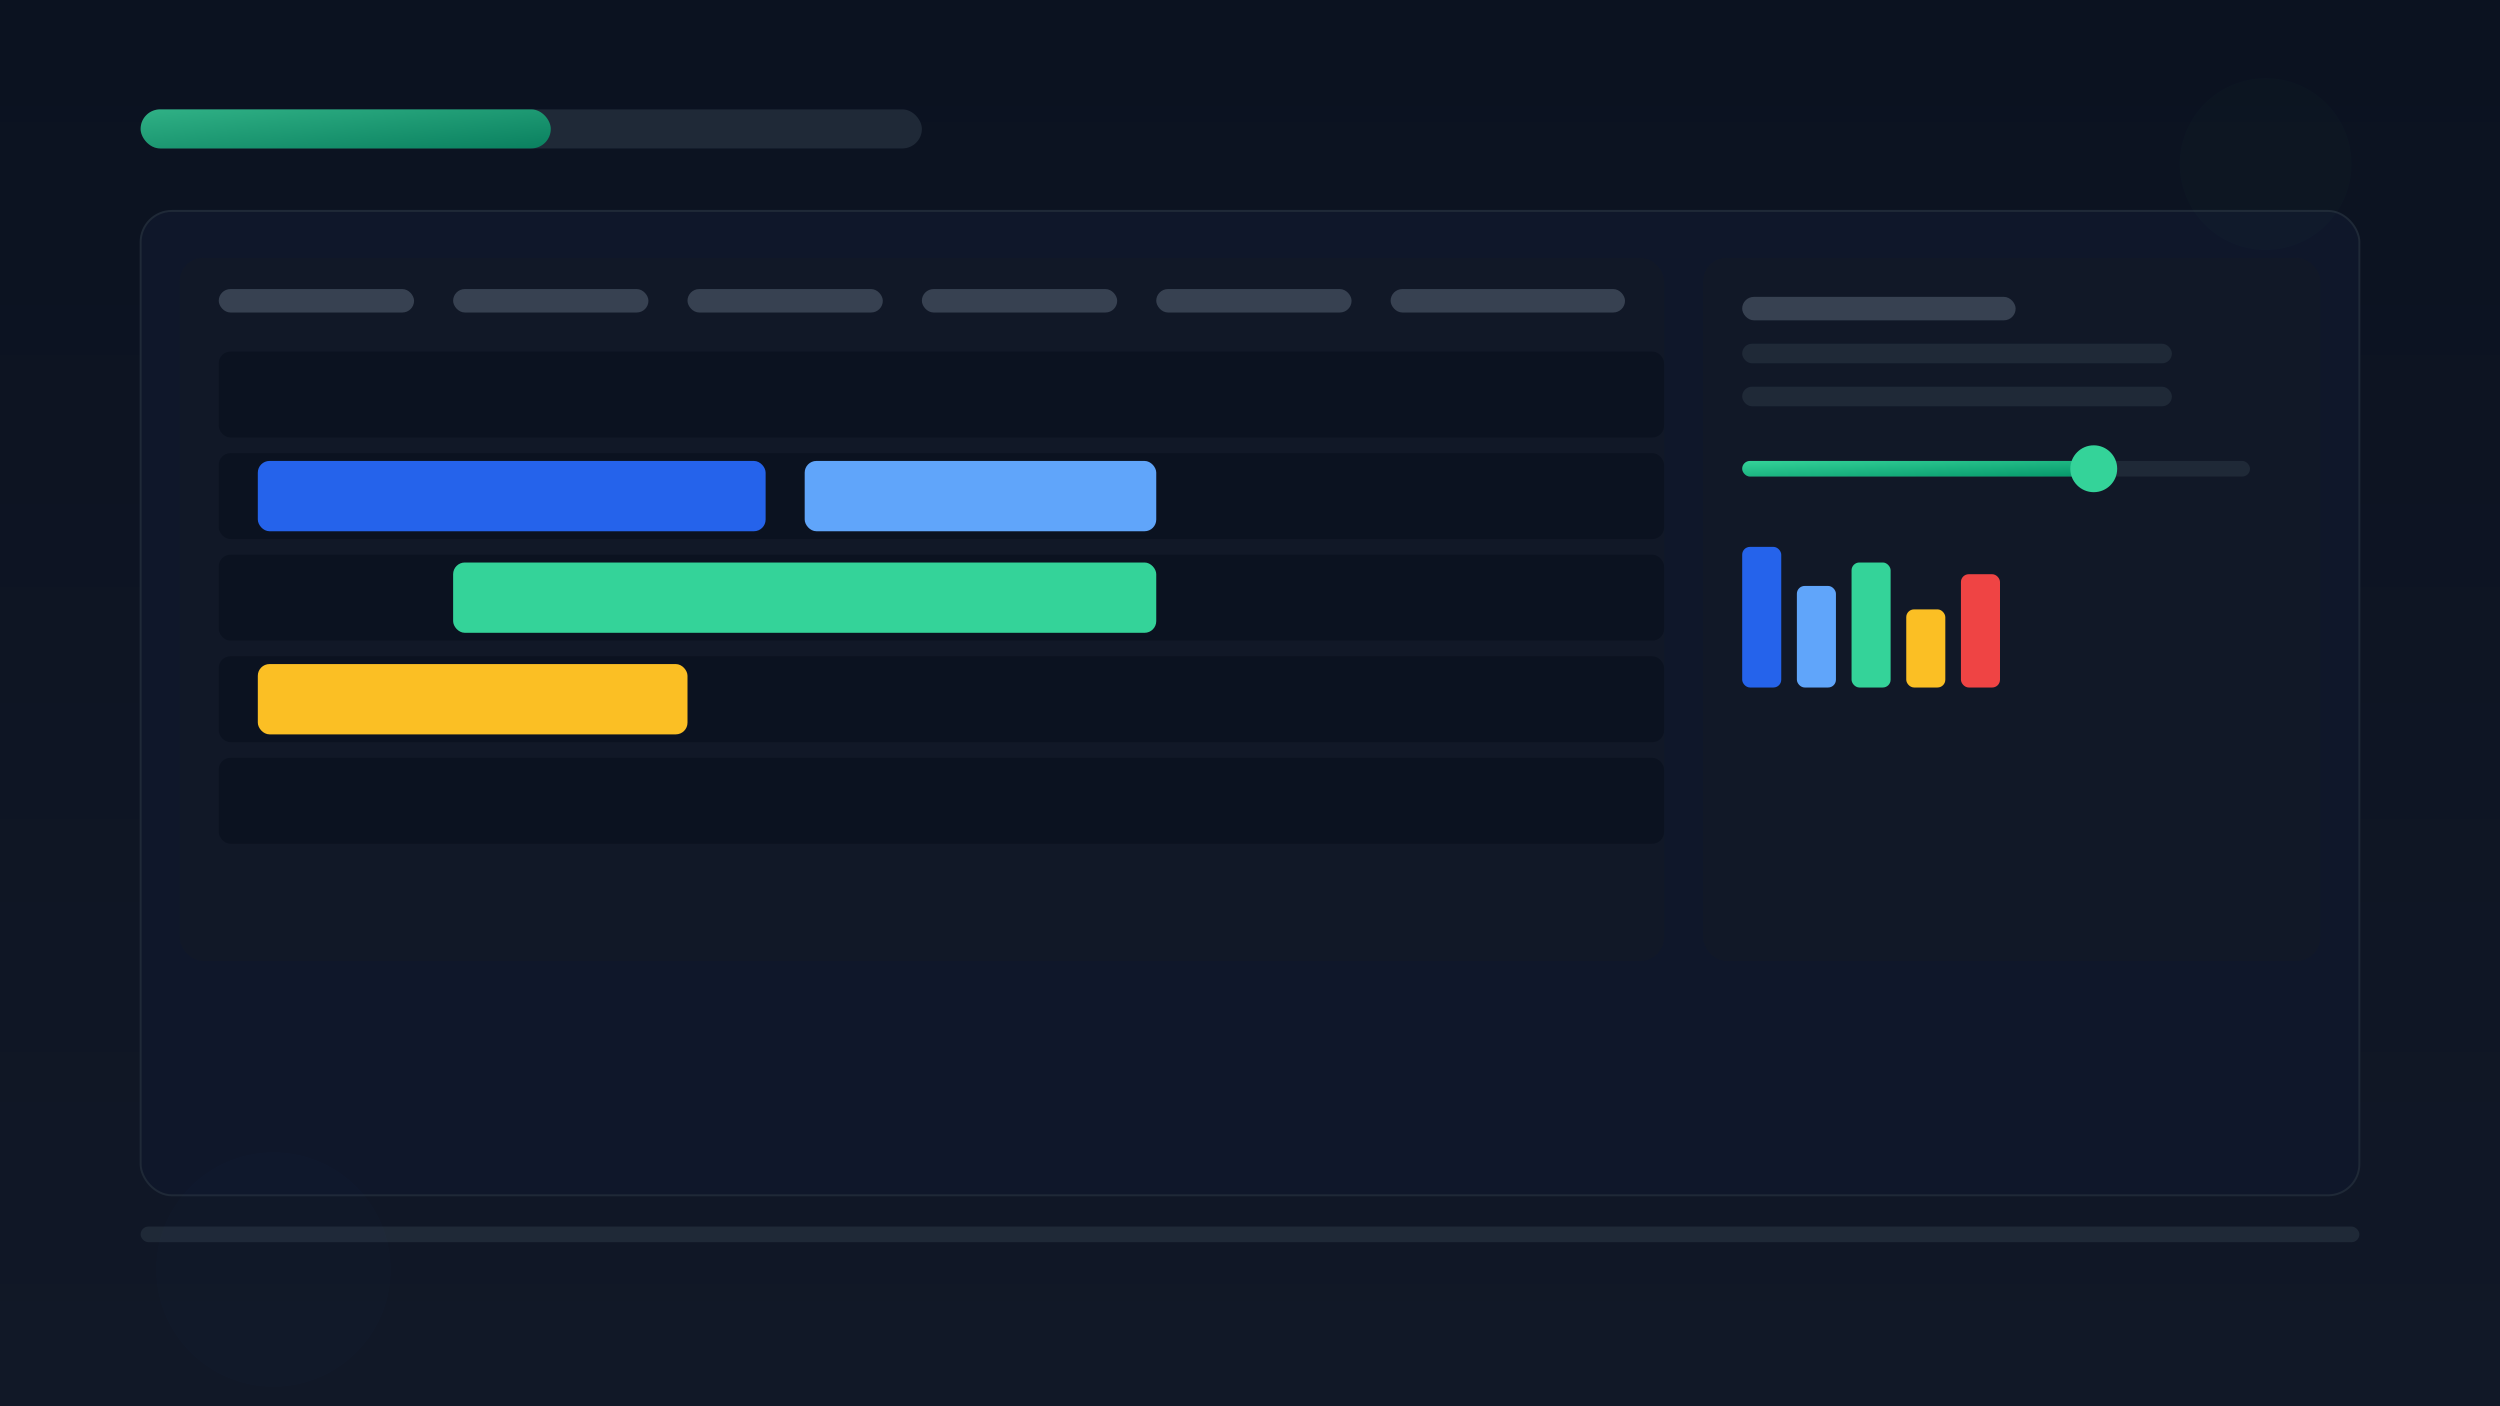 <svg width="1280" height="720" viewBox="0 0 1280 720" fill="none" xmlns="http://www.w3.org/2000/svg">
  <defs>
    <linearGradient id="bg2" x1="0" y1="0" x2="0" y2="1">
      <stop offset="0%" stop-color="#0B1220"/>
      <stop offset="100%" stop-color="#111827"/>
    </linearGradient>
    <linearGradient id="accent2" x1="0" y1="0" x2="1" y2="1">
      <stop offset="0%" stop-color="#34D399"/>
      <stop offset="100%" stop-color="#059669"/>
    </linearGradient>
    <filter id="soft2" x="-50%" y="-50%" width="200%" height="200%">
      <feGaussianBlur stdDeviation="8"/>
    </filter>
  </defs>
  <rect width="1280" height="720" fill="url(#bg2)"/>

  <!-- Title Bar -->
  <rect x="72" y="56" width="400" height="20" rx="10" fill="#1F2937"/>
  <rect x="72" y="56" width="210" height="20" rx="10" fill="url(#accent2)" opacity="0.8"/>

  <!-- Planner card -->
  <rect x="72" y="108" width="1136" height="504" rx="16" fill="#0F172A" stroke="#1F2937"/>

  <!-- Calendar grid -->
  <rect x="92" y="132" width="760" height="360" rx="12" fill="#111827"/>
  <!-- Week headers -->
  <rect x="112" y="148" width="100" height="12" rx="6" fill="#374151"/>
  <rect x="232" y="148" width="100" height="12" rx="6" fill="#374151"/>
  <rect x="352" y="148" width="100" height="12" rx="6" fill="#374151"/>
  <rect x="472" y="148" width="100" height="12" rx="6" fill="#374151"/>
  <rect x="592" y="148" width="100" height="12" rx="6" fill="#374151"/>
  <rect x="712" y="148" width="120" height="12" rx="6" fill="#374151"/>

  <!-- Calendar cells -->
  <g fill="#0B1220">
    <rect x="112" y="180" width="740" height="44" rx="6"/>
    <rect x="112" y="232" width="740" height="44" rx="6"/>
    <rect x="112" y="284" width="740" height="44" rx="6"/>
    <rect x="112" y="336" width="740" height="44" rx="6"/>
    <rect x="112" y="388" width="740" height="44" rx="6"/>
  </g>

  <!-- Campaign bars on calendar -->
  <rect x="132" y="236" width="260" height="36" rx="6" fill="#2563EB"/>
  <rect x="412" y="236" width="180" height="36" rx="6" fill="#60A5FA"/>
  <rect x="232" y="288" width="360" height="36" rx="6" fill="#34D399"/>
  <rect x="132" y="340" width="220" height="36" rx="6" fill="#FBBF24"/>

  <!-- Sidebar: budget and timeline -->
  <rect x="872" y="132" width="316" height="360" rx="12" fill="#111827"/>
  <rect x="892" y="152" width="140" height="12" rx="6" fill="#374151"/>
  <rect x="892" y="176" width="220" height="10" rx="5" fill="#1F2937"/>
  <rect x="892" y="198" width="220" height="10" rx="5" fill="#1F2937"/>

  <!-- Budget slider -->
  <rect x="892" y="236" width="260" height="8" rx="4" fill="#1F2937"/>
  <rect x="892" y="236" width="180" height="8" rx="4" fill="url(#accent2)"/>
  <circle cx="1072" cy="240" r="12" fill="#34D399"/>

  <!-- Spend breakdown bars -->
  <rect x="892" y="280" width="20" height="72" rx="4" fill="#2563EB"/>
  <rect x="920" y="300" width="20" height="52" rx="4" fill="#60A5FA"/>
  <rect x="948" y="288" width="20" height="64" rx="4" fill="#34D399"/>
  <rect x="976" y="312" width="20" height="40" rx="4" fill="#FBBF24"/>
  <rect x="1004" y="294" width="20" height="58" rx="4" fill="#EF4444"/>

  <!-- Footer area -->
  <rect x="72" y="628" width="1136" height="8" rx="4" fill="#1F2937"/>

  <!-- Glows -->
  <circle cx="1160" cy="84" r="44" fill="#34D399" opacity="0.12" filter="url(#soft2)"/>
  <circle cx="140" cy="650" r="60" fill="#2563EB" opacity="0.12" filter="url(#soft2)"/>
</svg>

